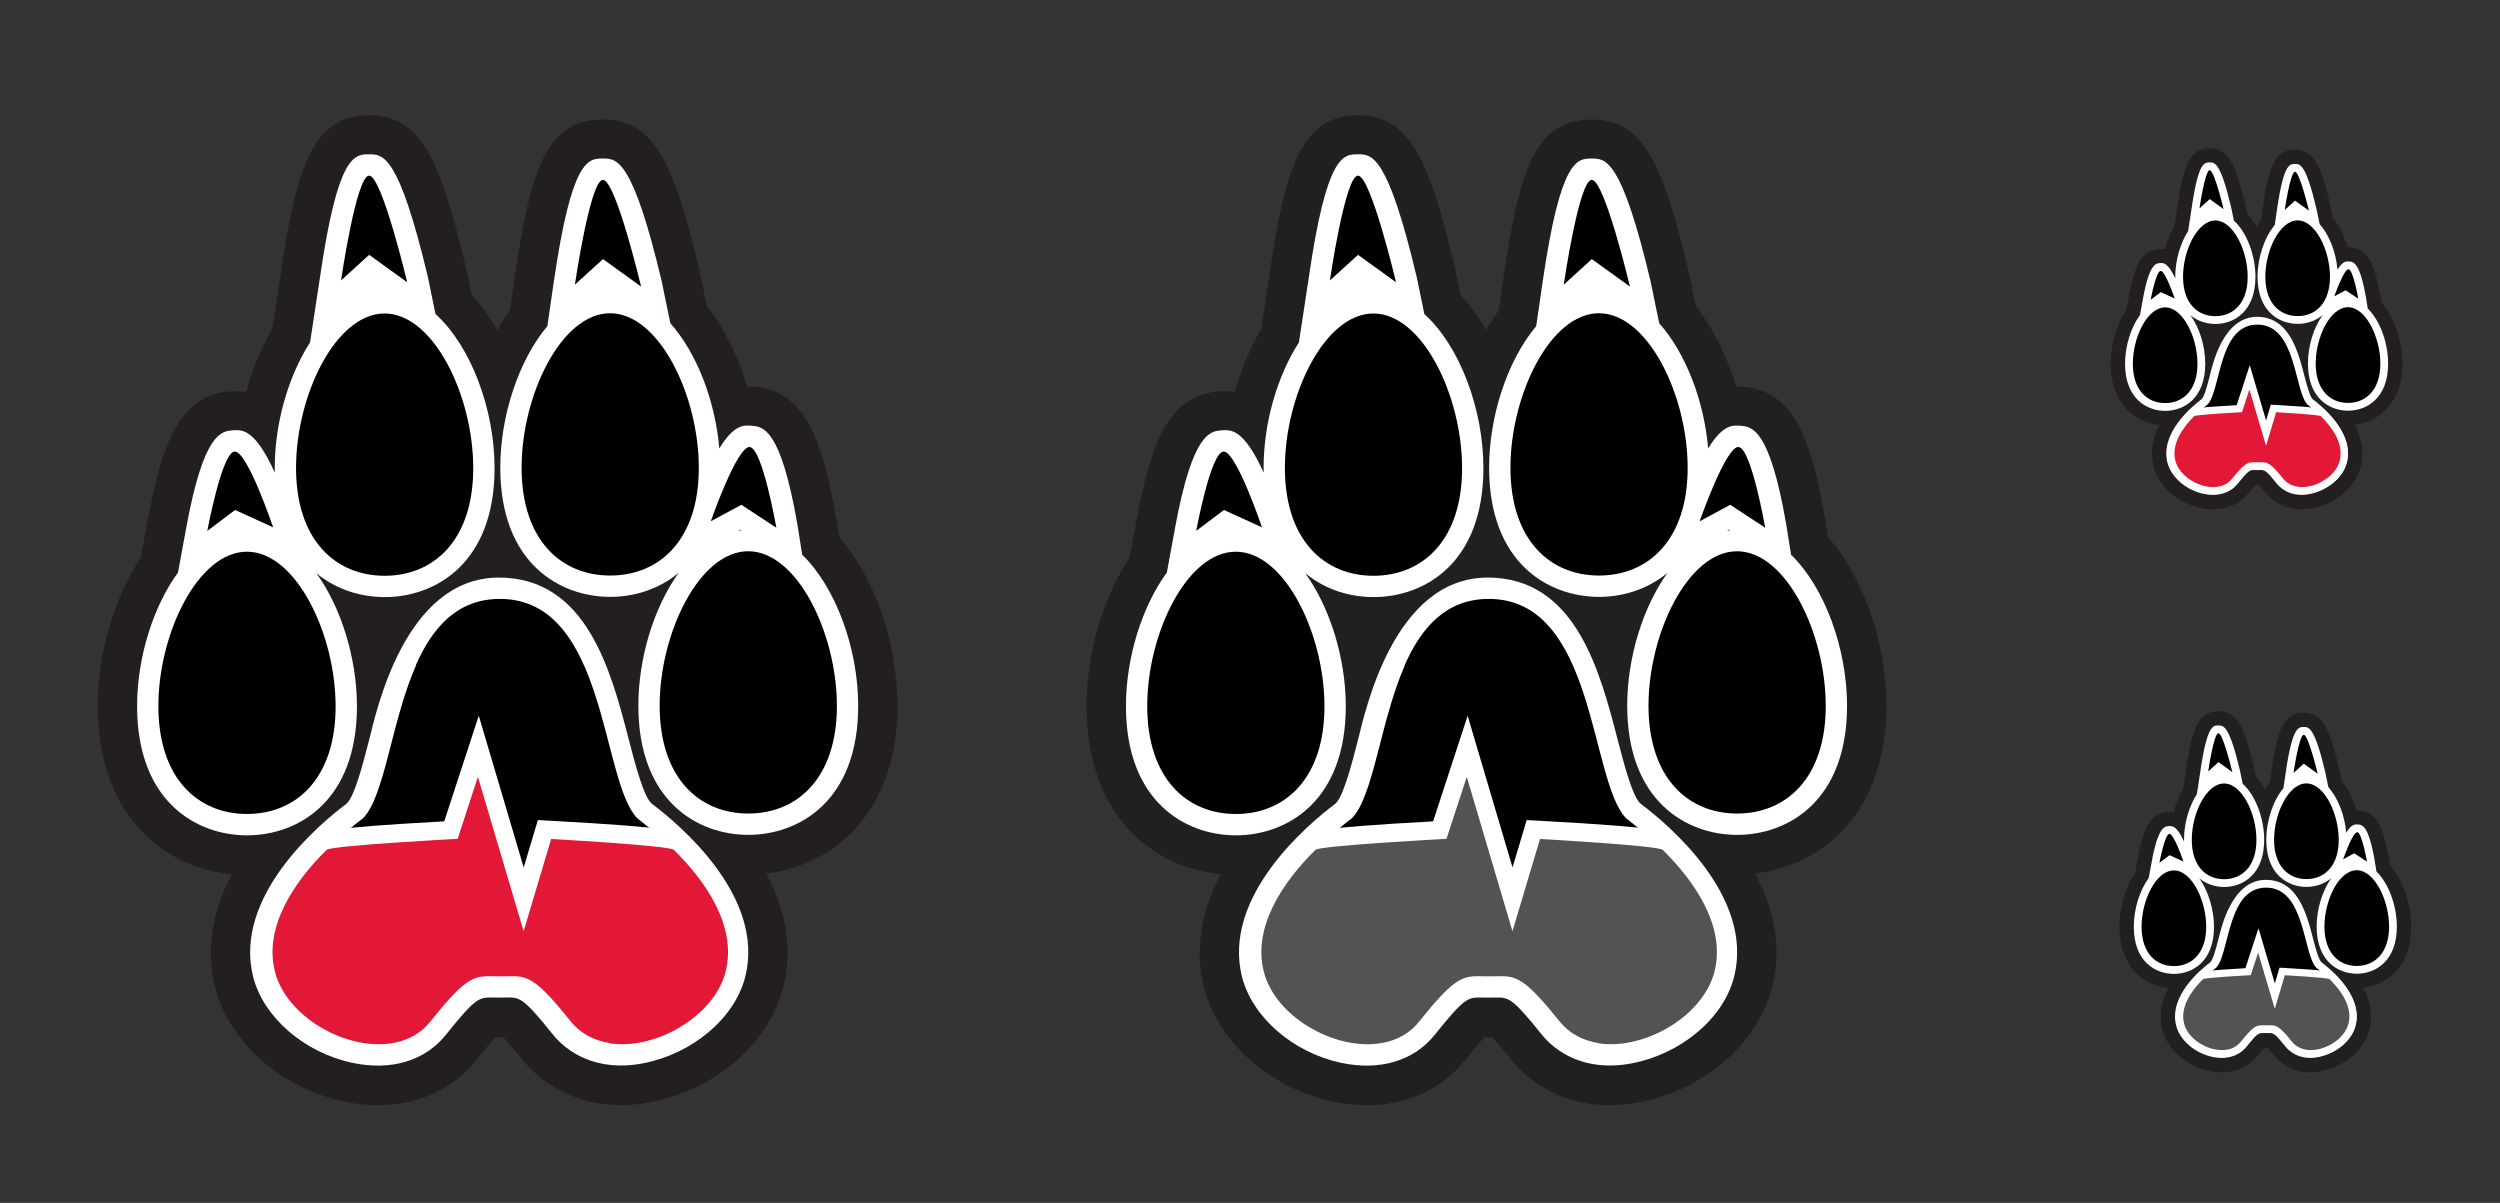 <?xml version="1.0" encoding="utf-8"?>
<!-- Generator: Adobe Illustrator 16.0.4, SVG Export Plug-In . SVG Version: 6.00 Build 0)  -->
<!DOCTYPE svg PUBLIC "-//W3C//DTD SVG 1.1//EN" "http://www.w3.org/Graphics/SVG/1.1/DTD/svg11.dtd">
<svg version="1.1" id="Layer_1" xmlns="http://www.w3.org/2000/svg" xmlns:xlink="http://www.w3.org/1999/xlink" x="0px" y="0px"
	 width="227.957px" height="109.678px" viewBox="0 0 227.957 109.678" enable-background="new 0 0 227.957 109.678"
	 xml:space="preserve">
<rect x="0" y="0" width="227.957" height="109.678" fill="#333333" stroke="none"/>
<g>
	<g>
		<path fill="#231F20" d="M215.894,28.139l-0.162-1.017c-0.557-3.198-1.141-3.243-1.529-3.272c-0.248-0.018-0.58-0.044-1.066,0.758
			c-0.133-1.573-0.738-3.165-1.629-4.168l-0.285-1.385c-0.971-4.094-1.496-4.094-1.957-4.094c-0.486,0-1.037,0.002-1.633,4.094
			l-0.217,1.481c-0.918,1.097-1.506,2.832-1.555,4.483c0,0-0.074,0.264-0.098,0.264c-0.029,0-0.115-0.264-0.115-0.264
			c-0.061-1.875-0.812-3.853-1.953-4.887l-0.25-1.219c-0.973-4.094-1.496-4.093-1.959-4.093c-0.486,0-1.037,0-1.633,4.093
			l-0.33,2.161c-0.732,1.142-1.176,2.71-1.174,4.185c0,0.052,0.004,0.101,0.004,0.153c-0.668-1.467-1.092-1.435-1.396-1.412
			c-0.385,0.029-0.967,0.074-1.549,3.22l-0.277,1.511c-0.844,1.155-1.361,2.858-1.361,4.452c0.004,3.158,1.959,4.283,3.643,4.289
			c1.062,0.132,1.9-0.036,1.268,0.962c-0.002,0.004-0.002,0.007-0.004,0.01c-0.787,1.037-1.393,2.348-1.047,3.734
			c0.338,1.336,1.686,2.512,3.281,2.858c1.295,0.281,2.436-0.058,3.133-0.929c0.998-1.248,1.105-1.245,1.561-1.238l0.219,0.003
			l0.219-0.004c0.455-0.008,0.564-0.01,1.562,1.235c0.428,0.533,1.404,1.266,3.008,0.951c1.605-0.312,3.039-1.477,3.391-2.888
			c0.408-1.641-0.52-3.177-1.502-4.274c0.008-0.409,0.748-0.312,1.6-0.436c0,0,0.002,0,0.004,0c1.688-0.001,3.656-1.128,3.652-4.297
			C217.755,31.277,217.024,29.241,215.894,28.139z"/>
		<path fill="#231F20" d="M201.776,46.442c-0.373,0-0.76-0.042-1.145-0.127c-2.094-0.453-3.809-1.988-4.271-3.816
			c-0.303-1.205-0.107-2.48,0.562-3.742c-2.291-0.222-4.459-1.972-4.463-5.572c-0.002-1.771,0.531-3.603,1.434-4.967l0.229-1.234
			c0.482-2.622,1.086-4.163,2.736-4.287c0.07-0.005,0.145-0.01,0.221-0.01c0.111,0,0.215,0.009,0.316,0.023
			c0.209-0.749,0.506-1.465,0.873-2.093l0.291-1.9c0.512-3.524,1.08-5.205,2.926-5.205c1.74,0,2.377,1.504,3.232,5.1l0.18,0.873
			c0.312,0.339,0.598,0.733,0.852,1.17c0.131-0.229,0.273-0.446,0.422-0.65l0.164-1.138c0.525-3.605,1.072-5.214,2.93-5.214
			c1.74,0,2.377,1.504,3.232,5.101l0.227,1.103c0.574,0.736,1.037,1.667,1.342,2.68c0.004,0,0.008,0,0.012,0
			c0.078,0,0.152,0.005,0.223,0.01c1.662,0.124,2.258,1.689,2.721,4.353l0.102,0.639c1.189,1.37,1.941,3.521,1.941,5.625
			c0.002,2.265-0.865,3.577-1.592,4.278c-0.748,0.723-1.719,1.171-2.777,1.293c0.68,1.263,0.879,2.536,0.576,3.752
			c-0.469,1.884-2.24,3.433-4.408,3.856c-0.34,0.065-0.676,0.1-1,0.1c-1.863,0-2.914-1.061-3.279-1.517
			c-0.326-0.405-0.518-0.627-0.629-0.744l-0.111,0.002l-0.152-0.002c-0.109,0.117-0.303,0.339-0.627,0.746
			C204.282,45.903,203.114,46.442,201.776,46.442z"/>
		<g>
			<path fill="#FFFFFF" d="M203.694,20.122l-0.25-1.22c-0.973-4.094-1.496-4.093-1.959-4.093c-0.486,0-1.037,0.001-1.633,4.093
				l-0.33,2.162c-0.732,1.143-1.176,2.71-1.174,4.185c0,0.051,0.004,0.101,0.004,0.153c-0.668-1.467-1.092-1.435-1.396-1.411
				c-0.385,0.028-0.967,0.073-1.549,3.218l-0.277,1.512c-0.844,1.156-1.361,2.858-1.361,4.452c0.004,3.17,1.973,4.292,3.66,4.291
				c1.688-0.002,3.656-1.129,3.652-4.299c0-1.58-0.516-3.269-1.35-4.422c0.676,0.559,1.504,0.796,2.275,0.795
				c1.688,0,3.656-1.128,3.652-4.296C205.657,23.3,204.884,21.199,203.694,20.122z"/>
		</g>
		<g>
			<path fill="none" d="M213.87,27.318c-0.012-0.009-0.023-0.017-0.035-0.024c-0.02,0.01-0.043,0.023-0.072,0.038
				C213.798,27.327,213.835,27.321,213.87,27.318z"/>
			<path fill="#FFFFFF" d="M215.894,28.128l-0.162-1.017c-0.557-3.197-1.141-3.243-1.529-3.272c-0.248-0.019-0.58-0.044-1.066,0.757
				c-0.133-1.573-0.738-3.164-1.629-4.167l-0.285-1.384c-0.971-4.095-1.496-4.095-1.957-4.095c-0.486,0-1.037,0.002-1.633,4.094
				l-0.217,1.48c-0.961,1.149-1.566,2.997-1.566,4.718c0.006,3.169,1.975,4.29,3.662,4.289c0.771,0,1.6-0.24,2.273-0.801
				c-0.83,1.156-1.344,2.845-1.34,4.426c0.002,3.171,1.973,4.293,3.658,4.292c1.688-0.002,3.656-1.128,3.652-4.297
				C217.755,31.267,217.024,29.23,215.894,28.128z M213.87,27.318c-0.035,0.003-0.072,0.009-0.107,0.014
				c0.029-0.015,0.053-0.028,0.072-0.038C213.847,27.302,213.858,27.31,213.87,27.318z"/>
		</g>
		<g>
			<path fill="#FFFFFF" d="M210.897,36.418c-0.268-0.2-0.562-1.324-0.775-2.148c-0.588-2.271-1.396-5.384-4.326-5.381
				c-3.139,0.007-4.078,4.505-4.305,5.384c-0.211,0.822-0.5,1.946-0.77,2.148c-0.895,0.673-3.762,3.074-3.094,5.747
				c0.338,1.336,1.686,2.514,3.281,2.858c1.295,0.281,2.436-0.058,3.133-0.929c0.998-1.248,1.105-1.246,1.561-1.238l0.219,0.002
				l0.219-0.003c0.455-0.008,0.564-0.01,1.562,1.236c0.428,0.532,1.404,1.264,3.008,0.95c1.605-0.312,3.039-1.477,3.391-2.888
				C214.665,39.487,211.792,37.09,210.897,36.418z"/>
		</g>
		<path d="M202.005,28.83c1.629-0.002,2.947-1.178,2.945-3.588c-0.002-2.409-1.324-5.139-2.951-5.138
			c-1.629,0.003-2.947,2.733-2.943,5.144C199.058,27.657,200.378,28.831,202.005,28.83"/>
		<path d="M197.429,36.753c1.627-0.001,2.945-1.177,2.943-3.587c-0.002-2.408-1.324-5.139-2.951-5.138
			c-1.629,0.002-2.947,2.734-2.943,5.144C194.479,35.582,195.8,36.755,197.429,36.753"/>
		<path d="M209.509,28.821c-1.627,0.002-2.947-1.17-2.949-3.581c-0.002-2.408,1.314-5.142,2.941-5.144
			c1.629-0.001,2.951,2.729,2.953,5.139S211.138,28.82,209.509,28.821"/>
		<path d="M214.103,36.739c-1.629,0-2.949-1.174-2.951-3.583c-0.002-2.408,1.314-5.141,2.943-5.143
			c1.627-0.002,2.949,2.729,2.953,5.138C217.05,35.561,215.729,36.737,214.103,36.739"/>
		<path d="M202.753,19.066l-1.264-0.913l-0.936,0.851c0,0,0.506-3.484,0.932-3.484C201.911,15.519,202.753,19.066,202.753,19.066"/>
		<path d="M210.534,19.209l-1.268-0.913l-0.934,0.849c0,0,0.508-3.484,0.932-3.484C209.69,15.659,210.534,19.209,210.534,19.209"/>
		<path d="M215.032,27.232l-1.162-0.764l-1.018,0.549c0,0,0.873-2.504,1.295-2.471C214.569,24.579,215.032,27.232,215.032,27.232"/>
		<path d="M198.294,27.219l-1.266-0.578l-0.924,0.696c0,0,0.482-2.606,0.906-2.639C197.433,24.666,198.294,27.219,198.294,27.219"/>
	</g>
	<path d="M205.847,40.618c0,0,6.951-1.301,5.916-2.532c-0.338-0.402-1.352-1.186-1.352-1.186c-1.223-1.234-1.004-7.305-4.576-7.301
		c-1.424,0.001-2.244,0.961-2.791,2.195l0.004,0.009c-0.822,1.866-1.033,4.347-1.764,5.094c0,0-0.621,0.43-1.613,1.47
		C198.489,39.608,205.704,40.909,205.847,40.618z"/>
	<g>
		<path fill="#E31837" d="M201.805,44.743c-1.498,0-3.372-1.072-3.772-2.668c-0.428-1.703,0.746-3.312,1.807-4.362
			c0.104-0.103,0.231-0.229,4.349-0.45l0.935-2.854l1.505,5.085l0.673-2.253l0.261,0.014c4.062,0.225,4.192,0.354,4.297,0.457
			c1.06,1.046,2.233,2.65,1.812,4.353c-0.399,1.602-2.272,2.677-3.772,2.677l0,0c-0.152,0-0.302-0.01-0.447-0.032l-0.163-0.024
			l-0.01-0.018c-0.548-0.119-1.009-0.397-1.342-0.811c-1.104-1.379-1.318-1.379-1.705-1.379l-0.373,0.005l-0.367-0.004
			c-0.39,0-0.604,0-1.709,1.384C203.32,44.438,202.637,44.743,201.805,44.743z"/>
		<path fill="#FFFFFF" d="M205.106,35.518l1.52,5.135l0.916-3.067c0,0,3.938,0.218,4.084,0.362c1.088,1.074,2.09,2.557,1.723,4.039
			c-0.341,1.369-2.007,2.426-3.452,2.426c-0.136,0-0.27-0.009-0.399-0.028l-0.006-0.011c-0.506-0.078-0.965-0.306-1.299-0.722
			c-1.109-1.385-1.412-1.503-1.963-1.503c-0.111,0-0.232,0.005-0.373,0.005c-0.138,0-0.257-0.004-0.367-0.004
			c-0.554,0-0.854,0.115-1.967,1.508c-0.423,0.528-1.046,0.755-1.718,0.755c-1.445,0-3.109-1.053-3.452-2.418
			c-0.373-1.484,0.631-2.97,1.719-4.047c0.146-0.145,4.359-0.367,4.359-0.367L205.106,35.518 M205.139,33.3l-0.659,2.012
			l-0.535,1.633c-4.021,0.22-4.141,0.339-4.337,0.532c-1.608,1.593-2.264,3.21-1.895,4.677c0.438,1.746,2.469,2.918,4.092,2.918
			c0.923,0,1.716-0.356,2.233-1.003c1.006-1.261,1.174-1.261,1.451-1.261l0.15,0.002l0.217,0.003l0.219-0.003l0.154-0.002
			c0.275,0,0.441,0,1.448,1.256c0.35,0.436,0.822,0.74,1.379,0.891l0.013,0.023l0.332,0.059c0.159,0.024,0.326,0.036,0.495,0.036
			c1.624,0,3.656-1.176,4.093-2.926c0.459-1.855-0.779-3.562-1.899-4.668c-0.202-0.2-0.324-0.32-4.512-0.552l-0.52-0.028
			l-0.149,0.499l-0.28,0.94l-0.89-3.006L205.139,33.3L205.139,33.3z"/>
	</g>
	<path fill="#202020" d="M216.69,79.477l-0.162-1.017c-0.557-3.197-1.141-3.243-1.529-3.272c-0.248-0.018-0.58-0.044-1.066,0.758
		c-0.133-1.573-0.738-3.165-1.629-4.168l-0.285-1.385c-0.971-4.094-1.496-4.093-1.957-4.093c-0.486,0-1.037,0.001-1.633,4.093
		l-0.217,1.481c-0.918,1.097-1.506,2.832-1.555,4.483c0,0-0.074,0.264-0.098,0.264c-0.029,0-0.115-0.264-0.115-0.264
		c-0.061-1.875-0.812-3.853-1.953-4.887l-0.25-1.219c-0.973-4.094-1.496-4.093-1.959-4.093c-0.486,0-1.037,0.001-1.633,4.093
		l-0.33,2.161c-0.732,1.143-1.178,2.711-1.174,4.185c0,0.052,0.004,0.101,0.004,0.153c-0.668-1.467-1.092-1.435-1.396-1.412
		c-0.385,0.029-0.967,0.074-1.549,3.22l-0.277,1.512c-0.844,1.155-1.361,2.857-1.361,4.451c0.002,3.158,1.959,4.284,3.643,4.289
		c1.062,0.132,1.9-0.036,1.268,0.963c-0.002,0.003-0.002,0.006-0.004,0.009c-0.787,1.037-1.395,2.348-1.047,3.734
		c0.338,1.337,1.686,2.513,3.281,2.858c1.295,0.281,2.436-0.057,3.133-0.929c0.998-1.248,1.105-1.245,1.561-1.238l0.219,0.003
		l0.219-0.004c0.455-0.008,0.564-0.01,1.562,1.236c0.428,0.532,1.404,1.265,3.008,0.95c1.605-0.312,3.039-1.477,3.391-2.888
		c0.408-1.641-0.52-3.177-1.502-4.274c0.008-0.409,0.748-0.312,1.6-0.436c0,0,0.002,0,0.004,0c1.688,0,3.656-1.127,3.652-4.296
		C218.55,82.615,217.821,80.579,216.69,79.477z"/>
	<path fill="#202020" d="M202.573,97.78c-0.373,0-0.76-0.042-1.145-0.127c-2.094-0.453-3.809-1.987-4.271-3.816
		c-0.303-1.205-0.107-2.48,0.562-3.742c-2.291-0.221-4.459-1.972-4.463-5.571c-0.002-1.771,0.531-3.603,1.434-4.968l0.227-1.234
		c0.484-2.622,1.088-4.163,2.738-4.286c0.07-0.006,0.145-0.011,0.221-0.011c0.109,0,0.215,0.009,0.316,0.023
		c0.209-0.749,0.506-1.465,0.873-2.093l0.289-1.9c0.514-3.523,1.082-5.204,2.928-5.204c1.74,0,2.377,1.503,3.232,5.099l0.178,0.873
		c0.314,0.34,0.6,0.733,0.854,1.17c0.131-0.229,0.271-0.446,0.422-0.649l0.164-1.138c0.525-3.606,1.072-5.214,2.93-5.214
		c1.738,0,2.377,1.503,3.232,5.1l0.227,1.104c0.574,0.735,1.037,1.666,1.342,2.679c0.004,0,0.008,0,0.012,0
		c0.078,0,0.152,0.005,0.223,0.01c1.662,0.124,2.258,1.689,2.721,4.354l0.102,0.638c1.189,1.371,1.941,3.521,1.941,5.625
		c0.002,2.265-0.865,3.577-1.592,4.278c-0.748,0.724-1.719,1.171-2.777,1.293c0.68,1.263,0.879,2.536,0.576,3.752
		c-0.469,1.884-2.24,3.434-4.408,3.856c-0.34,0.065-0.676,0.1-1,0.1c-1.863,0-2.914-1.061-3.279-1.517
		c-0.326-0.405-0.518-0.627-0.629-0.744l-0.111,0.002l-0.152-0.002c-0.109,0.117-0.303,0.339-0.627,0.746
		C205.079,97.242,203.911,97.78,202.573,97.78z"/>
	<g>
		<path fill="#FFFFFF" d="M204.491,71.46l-0.25-1.219c-0.973-4.095-1.496-4.094-1.959-4.094c-0.486,0-1.037,0.001-1.633,4.094
			l-0.33,2.162c-0.732,1.142-1.178,2.709-1.174,4.184c0,0.052,0.004,0.101,0.004,0.153c-0.668-1.467-1.092-1.434-1.396-1.411
			c-0.385,0.028-0.967,0.073-1.549,3.219l-0.277,1.512c-0.844,1.155-1.361,2.857-1.361,4.451c0.002,3.17,1.973,4.293,3.66,4.291
			c1.688-0.001,3.656-1.129,3.652-4.299c-0.002-1.58-0.518-3.269-1.35-4.422c0.676,0.559,1.504,0.796,2.275,0.795
			c1.688,0,3.656-1.127,3.652-4.296C206.454,74.638,205.681,72.537,204.491,71.46z"/>
	</g>
	<g>
		<path fill="none" d="M214.667,78.656c-0.012-0.008-0.025-0.017-0.035-0.024c-0.02,0.011-0.043,0.023-0.072,0.038
			C214.595,78.665,214.632,78.659,214.667,78.656z"/>
		<path fill="#FFFFFF" d="M216.69,79.466l-0.162-1.017c-0.557-3.197-1.141-3.242-1.529-3.272c-0.248-0.019-0.58-0.044-1.066,0.758
			c-0.133-1.573-0.738-3.164-1.629-4.168l-0.285-1.384c-0.971-4.095-1.496-4.094-1.957-4.094c-0.486,0-1.037,0.001-1.633,4.093
			l-0.217,1.481c-0.961,1.148-1.566,2.997-1.566,4.717c0.004,3.17,1.975,4.29,3.662,4.29c0.771,0,1.6-0.241,2.273-0.801
			c-0.83,1.156-1.344,2.844-1.342,4.425c0.004,3.171,1.975,4.293,3.66,4.292c1.688-0.002,3.656-1.128,3.652-4.297
			C218.55,82.604,217.821,80.568,216.69,79.466z M214.667,78.656c-0.035,0.003-0.072,0.009-0.107,0.014
			c0.029-0.015,0.053-0.027,0.072-0.038C214.642,78.64,214.655,78.648,214.667,78.656z"/>
	</g>
	<g>
		<path fill="#FFFFFF" d="M211.694,87.756c-0.268-0.2-0.562-1.324-0.775-2.148c-0.588-2.271-1.396-5.384-4.326-5.381
			c-3.139,0.007-4.078,4.505-4.305,5.385c-0.211,0.821-0.502,1.946-0.77,2.147c-0.895,0.673-3.762,3.074-3.094,5.747
			c0.338,1.336,1.686,2.514,3.281,2.858c1.295,0.282,2.436-0.057,3.133-0.929c0.998-1.247,1.105-1.245,1.561-1.238l0.219,0.002
			l0.219-0.003c0.455-0.007,0.564-0.01,1.562,1.236c0.428,0.532,1.404,1.264,3.008,0.95c1.605-0.312,3.039-1.477,3.391-2.887
			C215.462,90.825,212.589,88.428,211.694,87.756z"/>
	</g>
	<path d="M202.802,80.168c1.629-0.002,2.947-1.178,2.945-3.588c-0.002-2.409-1.324-5.139-2.951-5.138
		c-1.629,0.003-2.947,2.733-2.943,5.144C199.854,78.995,201.175,80.169,202.802,80.168"/>
	<path d="M198.226,88.092c1.627-0.002,2.945-1.178,2.943-3.587s-1.324-5.14-2.951-5.138c-1.629,0.002-2.947,2.733-2.943,5.143
		C195.276,86.92,196.597,88.094,198.226,88.092"/>
	<path d="M210.306,80.159c-1.627,0.002-2.947-1.17-2.949-3.581c-0.002-2.408,1.314-5.141,2.941-5.144
		c1.629-0.001,2.951,2.729,2.953,5.139S211.935,80.158,210.306,80.159"/>
	<path d="M214.899,88.077c-1.629,0.001-2.949-1.173-2.951-3.583c-0.002-2.407,1.314-5.141,2.943-5.143
		c1.627-0.001,2.949,2.729,2.953,5.138C217.847,86.898,216.526,88.075,214.899,88.077"/>
	<path d="M203.55,70.404l-1.264-0.912l-0.936,0.85c0,0,0.506-3.484,0.932-3.484C202.708,66.856,203.55,70.404,203.55,70.404"/>
	<path d="M211.329,70.547l-1.266-0.913l-0.934,0.85c0,0,0.508-3.485,0.932-3.485C210.487,66.997,211.329,70.547,211.329,70.547"/>
	<path d="M215.829,78.57l-1.162-0.764l-1.018,0.549c0,0,0.871-2.503,1.295-2.471C215.366,75.917,215.829,78.57,215.829,78.57"/>
	<path d="M199.091,78.557l-1.266-0.578l-0.924,0.696c0,0,0.482-2.606,0.906-2.639C198.229,76.004,199.091,78.557,199.091,78.557"/>
	<path d="M206.644,91.957c0,0,6.951-1.301,5.916-2.533c-0.338-0.402-1.352-1.186-1.352-1.186c-1.223-1.233-1.004-7.305-4.576-7.301
		c-1.426,0.001-2.244,0.962-2.791,2.195l0.004,0.01c-0.822,1.865-1.033,4.347-1.764,5.093c0,0-0.621,0.43-1.613,1.471
		C199.286,90.946,206.501,92.247,206.644,91.957z"/>
	<g>
		<path fill="#535353" d="M202.602,96.081c-1.498,0-3.371-1.072-3.772-2.668c-0.428-1.703,0.746-3.312,1.807-4.362
			c0.104-0.103,0.231-0.229,4.349-0.45l0.935-2.853l1.505,5.084l0.673-2.253l0.261,0.015c4.062,0.225,4.192,0.354,4.297,0.456
			c1.06,1.047,2.233,2.651,1.812,4.354c-0.399,1.602-2.272,2.677-3.771,2.677l0,0c-0.152,0-0.302-0.011-0.448-0.032l-0.154-0.022
			l-0.01-0.017c-0.553-0.118-1.018-0.397-1.351-0.813c-1.104-1.379-1.316-1.379-1.701-1.379l-0.376,0.006l-0.369-0.005
			c-0.39,0-0.604,0-1.708,1.384C204.117,95.776,203.434,96.081,202.602,96.081z"/>
		<path fill="#FFFFFF" d="M205.903,86.856l1.52,5.134l0.916-3.067c0,0,3.938,0.218,4.084,0.362c1.088,1.075,2.09,2.557,1.723,4.039
			c-0.341,1.368-2.006,2.426-3.451,2.426c-0.136,0-0.27-0.009-0.4-0.028l-0.006-0.01c-0.508-0.079-0.965-0.306-1.299-0.723
			c-1.107-1.382-1.411-1.503-1.959-1.503c-0.112,0-0.235,0.006-0.377,0.006c-0.139,0-0.259-0.005-0.368-0.005
			c-0.554,0-0.854,0.116-1.966,1.508c-0.423,0.528-1.047,0.756-1.718,0.756c-1.445,0-3.109-1.053-3.452-2.418
			c-0.373-1.485,0.631-2.971,1.719-4.048c0.146-0.145,4.359-0.367,4.359-0.367L205.903,86.856 M205.936,84.64l-0.659,2.011
			l-0.535,1.633c-4.021,0.22-4.141,0.339-4.337,0.532c-1.608,1.593-2.264,3.21-1.895,4.679c0.438,1.744,2.469,2.917,4.092,2.917
			c0.923,0,1.716-0.356,2.233-1.004c1.005-1.26,1.173-1.26,1.45-1.26l0.15,0.002l0.218,0.003l0.219-0.003l0.158-0.003
			c0.273,0,0.438,0,1.444,1.256c0.352,0.439,0.83,0.745,1.396,0.896l0.013,0.021l0.314,0.056c0.161,0.023,0.328,0.035,0.497,0.035
			c1.624,0,3.655-1.176,4.092-2.927c0.363-1.467-0.294-3.081-1.899-4.668c-0.202-0.199-0.324-0.32-4.512-0.552l-0.52-0.028
			l-0.149,0.499l-0.28,0.939l-0.89-3.005L205.936,84.64L205.936,84.64z"/>
	</g>
	<g>
		<path fill="#231F20" d="M73.147,50.606l-0.443-2.786c-1.527-8.767-3.127-8.892-4.191-8.972c-0.682-0.049-1.59-0.119-2.926,2.077
			c-0.363-4.312-2.023-8.675-4.465-11.423l-0.779-3.797c-2.662-11.221-4.1-11.221-5.367-11.221c-1.334,0-2.842,0.003-4.475,11.221
			l-0.59,4.06c-2.52,3.007-4.131,7.764-4.266,12.292c0,0-0.201,0.722-0.27,0.722c-0.076,0-0.312-0.722-0.312-0.722
			c-0.164-5.14-2.227-10.561-5.355-13.397l-0.686-3.34c-2.666-11.223-4.1-11.221-5.367-11.221c-1.334,0-2.848,0.002-4.479,11.221
			l-0.902,5.925c-2.012,3.13-3.227,7.429-3.221,11.47c0,0.142,0.01,0.276,0.01,0.421c-1.828-4.021-2.992-3.934-3.826-3.872
			c-1.053,0.08-2.65,0.204-4.244,8.825l-0.762,4.144c-2.311,3.166-3.732,7.835-3.73,12.202c0.008,8.657,5.369,11.743,9.984,11.758
			c2.912,0.362,5.211-0.1,3.475,2.637c-0.004,0.01-0.004,0.018-0.012,0.026c-2.154,2.844-3.818,6.437-2.867,10.237
			c0.926,3.663,4.619,6.886,8.992,7.835c3.551,0.771,6.678-0.156,8.586-2.546c2.738-3.42,3.031-3.412,4.281-3.395l0.598,0.008
			l0.604-0.008c1.244-0.022,1.543-0.03,4.281,3.385c1.172,1.46,3.846,3.469,8.242,2.606c4.404-0.857,8.332-4.047,9.295-7.914
			c1.119-4.499-1.424-8.709-4.117-11.719c0.021-1.12,2.049-0.854,4.389-1.193c0,0,0.004,0,0.008,0
			c4.625-0.002,10.023-3.091,10.014-11.778C78.249,59.21,76.247,53.628,73.147,50.606z"/>
		<path fill="#231F20" d="M34.454,100.78c-1.025,0-2.084-0.116-3.143-0.349c-5.738-1.241-10.439-5.448-11.709-10.46
			c-0.824-3.305-0.291-6.802,1.543-10.259c-6.279-0.606-12.223-5.404-12.23-15.273c-0.006-4.855,1.455-9.875,3.928-13.615
			l0.623-3.385c1.328-7.186,2.98-11.411,7.504-11.75c0.195-0.016,0.395-0.028,0.605-0.028c0.303,0,0.59,0.023,0.867,0.065
			c0.574-2.056,1.387-4.016,2.393-5.738l0.797-5.209c1.402-9.66,2.965-14.268,8.023-14.268c4.768,0,6.512,4.122,8.859,13.979
			l0.49,2.393c0.857,0.93,1.643,2.011,2.338,3.206c0.359-0.628,0.746-1.223,1.156-1.782l0.451-3.118
			c1.439-9.883,2.938-14.292,8.025-14.292c4.77,0,6.518,4.121,8.861,13.981l0.621,3.023c1.576,2.019,2.844,4.566,3.678,7.346
			c0.012,0,0.025,0,0.035,0c0.215,0,0.416,0.011,0.607,0.024c4.559,0.34,6.189,4.633,7.457,11.933l0.279,1.75
			c3.26,3.755,5.32,9.65,5.326,15.419c0.004,6.207-2.373,9.806-4.367,11.727c-2.049,1.982-4.709,3.21-7.609,3.546
			c1.861,3.461,2.406,6.951,1.576,10.284c-1.285,5.163-6.141,9.41-12.084,10.57c-0.93,0.18-1.85,0.274-2.738,0.274
			c-5.109,0-7.99-2.908-8.99-4.159c-0.896-1.11-1.42-1.717-1.725-2.039l-0.307,0.006l-0.416-0.006
			c-0.301,0.322-0.828,0.929-1.719,2.046C41.319,99.304,38.122,100.78,34.454,100.78z"/>
		<g>
			<path fill="#FFFFFF" d="M39.708,28.632l-0.686-3.342c-2.666-11.224-4.1-11.221-5.367-11.221c-1.334,0-2.848,0.003-4.479,11.221
				l-0.902,5.925c-2.012,3.131-3.227,7.429-3.221,11.47c0,0.142,0.01,0.276,0.01,0.421c-1.828-4.02-2.992-3.932-3.826-3.868
				c-1.053,0.079-2.65,0.2-4.244,8.822l-0.762,4.144c-2.311,3.169-3.732,7.834-3.73,12.203c0.008,8.688,5.408,11.766,10.035,11.761
				c4.621-0.004,10.018-3.092,10.01-11.782c-0.004-4.332-1.416-8.961-3.699-12.122c1.85,1.532,4.123,2.183,6.236,2.18
				c4.625,0,10.021-3.091,10.012-11.775C45.089,37.342,42.968,31.585,39.708,28.632z"/>
		</g>
		<g>
			<path fill="none" d="M67.603,48.357c-0.031-0.023-0.068-0.046-0.1-0.066c-0.049,0.028-0.115,0.063-0.195,0.104
				C67.405,48.382,67.503,48.365,67.603,48.357z"/>
			<path fill="#FFFFFF" d="M73.147,50.578l-0.443-2.787c-1.527-8.765-3.127-8.89-4.191-8.971c-0.682-0.052-1.59-0.121-2.926,2.075
				c-0.363-4.312-2.023-8.674-4.465-11.423l-0.779-3.794c-2.662-11.225-4.1-11.224-5.367-11.224c-1.334,0-2.842,0.005-4.475,11.221
				l-0.59,4.06c-2.639,3.15-4.297,8.216-4.295,12.932c0.012,8.688,5.412,11.759,10.037,11.758c2.115,0,4.385-0.66,6.232-2.195
				c-2.277,3.169-3.684,7.797-3.676,12.131c0.006,8.693,5.408,11.768,10.029,11.765c4.625-0.005,10.023-3.091,10.014-11.778
				C78.249,59.181,76.247,53.599,73.147,50.578z M67.603,48.357c-0.1,0.008-0.197,0.024-0.295,0.038
				c0.08-0.041,0.146-0.076,0.195-0.104C67.534,48.312,67.571,48.334,67.603,48.357z"/>
		</g>
		<g>
			<path fill="#FFFFFF" d="M59.454,73.303c-0.736-0.551-1.543-3.632-2.125-5.89c-1.615-6.229-3.828-14.757-11.857-14.749
				C36.864,52.681,34.29,65.01,33.671,67.421c-0.578,2.252-1.375,5.335-2.109,5.89c-2.453,1.845-10.312,8.428-8.48,15.754
				c0.926,3.661,4.619,6.888,8.992,7.835c3.551,0.771,6.678-0.157,8.586-2.547c2.738-3.42,3.031-3.415,4.281-3.396l0.598,0.008
				l0.604-0.011c1.244-0.02,1.543-0.025,4.281,3.39c1.172,1.46,3.846,3.465,8.242,2.606c4.404-0.855,8.332-4.049,9.295-7.916
				C69.782,81.716,61.909,75.145,59.454,73.303z"/>
		</g>
		<path d="M35.079,52.501c4.463-0.003,8.08-3.229,8.072-9.834c-0.006-6.605-3.629-14.086-8.092-14.083
			c-4.463,0.007-8.074,7.494-8.064,14.098C26.999,49.287,30.62,52.503,35.079,52.501"/>
		<path d="M22.534,74.22c4.461-0.004,8.074-3.226,8.068-9.831c-0.006-6.603-3.629-14.088-8.09-14.084
			c-4.465,0.005-8.08,7.493-8.07,14.099C14.45,71.009,18.067,74.226,22.534,74.22"/>
		<path d="M55.647,52.479c-4.461,0.005-8.08-3.208-8.086-9.816c-0.006-6.603,3.604-14.094,8.064-14.1
			c4.463-0.003,8.092,7.481,8.094,14.086C63.726,49.251,60.112,52.476,55.647,52.479"/>
		<path d="M68.239,74.181c-4.463,0.002-8.082-3.216-8.09-9.82c-0.004-6.601,3.605-14.092,8.068-14.098
			c4.463-0.004,8.084,7.48,8.094,14.084C76.317,70.951,72.698,74.176,68.239,74.181"/>
		<path d="M37.13,25.739l-3.467-2.503l-2.564,2.331c0,0,1.391-9.554,2.557-9.554C34.821,16.011,37.13,25.739,37.13,25.739"/>
		<path d="M58.456,26.129l-3.475-2.503l-2.559,2.327c0,0,1.391-9.552,2.553-9.552C56.144,16.398,58.456,26.129,58.456,26.129"/>
		<path d="M70.79,48.122l-3.188-2.094l-2.791,1.505c0,0,2.393-6.863,3.549-6.773C69.521,40.849,70.79,48.122,70.79,48.122"/>
		<path d="M24.905,48.083l-3.469-1.582l-2.533,1.909c0,0,1.322-7.146,2.484-7.235C22.546,41.086,24.905,48.083,24.905,48.083"/>
	</g>
	<path d="M45.61,84.815c0,0,19.053-3.565,16.217-6.943c-0.928-1.102-3.707-3.25-3.707-3.25C54.769,71.241,55.37,54.6,45.575,54.61
		c-3.904,0.003-6.148,2.637-7.648,6.019l0.012,0.025c-2.258,5.113-2.834,11.915-4.838,13.962c0,0-1.703,1.177-4.42,4.029
		C25.442,82.048,45.218,85.612,45.61,84.815z"/>
	<g>
		<path fill="#E31837" d="M34.53,96.046c-4.078,0-9.176-2.916-10.267-7.257c-1.165-4.634,2.038-9.02,4.93-11.884
			c0.259-0.257,0.612-0.607,11.925-1.216l2.498-7.643l4.132,13.956l1.901-6.367l0.653,0.036c11.104,0.615,11.466,0.972,11.729,1.232
			c2.89,2.854,6.093,7.229,4.945,11.862c-1.089,4.354-6.188,7.276-10.267,7.276c0,0,0,0,0,0c-0.415,0-0.824-0.029-1.216-0.087
			l-0.435-0.063l-0.022-0.046c-1.489-0.32-2.743-1.074-3.645-2.198c-3.054-3.81-3.648-3.81-4.728-3.81c0,0-0.819,0.014-1.025,0.014
			c-0.207,0-1.01-0.012-1.01-0.012c-1.09,0-1.691,0-4.742,3.822C38.64,95.222,36.788,96.046,34.53,96.046z"/>
		<path fill="#FFFFFF" d="M43.577,70.833l4.168,14.077l2.512-8.411c0,0,10.791,0.598,11.193,0.995
			c2.982,2.945,5.73,7.007,4.723,11.073c-0.938,3.749-5.501,6.647-9.463,6.647c-0.371,0-0.738-0.025-1.095-0.078l-0.014-0.028
			c-1.391-0.214-2.646-0.838-3.562-1.979c-3.04-3.793-3.87-4.12-5.374-4.12c-0.306,0-0.64,0.014-1.026,0.015
			c-0.379,0-0.707-0.013-1.009-0.013c-1.518,0-2.342,0.316-5.39,4.135c-1.159,1.448-2.869,2.07-4.709,2.07
			c-3.961,0-8.522-2.886-9.463-6.63c-1.023-4.069,1.729-8.142,4.709-11.093c0.4-0.397,11.953-1.008,11.953-1.008L43.577,70.833
			 M43.655,65.26l-1.653,5.059l-1.495,4.574c-11.071,0.604-11.403,0.935-11.898,1.426c-3.043,3.014-6.409,7.66-5.148,12.673
			c1.184,4.715,6.68,7.883,11.07,7.883c2.482,0,4.614-0.956,6.003-2.692c2.804-3.513,3.29-3.513,4.096-3.513
			c0.132,0,0.27,0.003,0.416,0.006c0.185,0.003,0.381,0.007,0.593,0.007c0.214-0.001,0.41-0.005,0.596-0.009
			c0.151-0.003,0.294-0.006,0.431-0.006c0.796,0,1.277,0,4.081,3.499c0.942,1.173,2.214,1.989,3.716,2.394l0.029,0.061l0.882,0.156
			c0.432,0.063,0.882,0.096,1.337,0.096c4.392,0,9.889-3.176,11.071-7.902c1.243-5.016-2.123-9.649-5.166-12.654
			c-0.511-0.505-0.848-0.839-12.266-1.471l-1.306-0.072l-0.374,1.252l-0.917,3.072l-2.586-8.734L43.655,65.26L43.655,65.26z"/>
	</g>
	<path fill="#202020" d="M163.313,50.606l-0.443-2.786c-1.527-8.766-3.127-8.89-4.189-8.97c-0.684-0.05-1.592-0.121-2.928,2.075
		c-0.363-4.312-2.023-8.673-4.463-11.423l-0.781-3.796c-2.662-11.222-4.1-11.222-5.367-11.222c-1.332,0-2.842,0.005-4.475,11.221
		l-0.59,4.06c-2.52,3.008-4.131,7.764-4.266,12.292c0,0-0.201,0.722-0.268,0.722c-0.078,0-0.314-0.722-0.314-0.722
		c-0.164-5.14-2.227-10.561-5.355-13.396l-0.686-3.341c-2.666-11.224-4.1-11.222-5.367-11.222c-1.334,0-2.848,0.003-4.479,11.222
		l-0.902,5.924c-2.012,3.132-3.227,7.43-3.221,11.47c0,0.142,0.01,0.276,0.01,0.421c-1.828-4.021-2.992-3.934-3.826-3.871
		c-1.053,0.08-2.65,0.203-4.244,8.824l-0.762,4.146c-2.311,3.166-3.732,7.833-3.73,12.202c0.008,8.655,5.369,11.742,9.984,11.758
		c2.912,0.36,5.211-0.1,3.475,2.637c-0.004,0.01-0.004,0.016-0.012,0.026c-2.154,2.842-3.818,6.435-2.867,10.235
		c0.926,3.664,4.619,6.888,8.992,7.836c3.551,0.771,6.678-0.156,8.586-2.546c2.738-3.421,3.033-3.413,4.281-3.394l0.598,0.006
		l0.604-0.008c1.244-0.022,1.543-0.028,4.281,3.387c1.172,1.458,3.848,3.467,8.242,2.606c4.406-0.857,8.332-4.049,9.295-7.916
		c1.119-4.497-1.424-8.709-4.117-11.718c0.023-1.121,2.051-0.855,4.389-1.193c0,0,0.004,0,0.008,0
		c4.625-0.001,10.023-3.091,10.014-11.777C168.415,59.21,166.413,53.629,163.313,50.606z"/>
	<path fill="#202020" d="M124.62,100.78c-1.025,0-2.084-0.114-3.143-0.349c-5.738-1.241-10.439-5.447-11.709-10.46
		c-0.824-3.305-0.291-6.802,1.543-10.259c-6.279-0.605-12.223-5.404-12.23-15.272c-0.006-4.856,1.455-9.875,3.928-13.616
		l0.623-3.385c1.328-7.186,2.98-11.411,7.504-11.749c0.195-0.017,0.395-0.028,0.605-0.028c0.303,0,0.59,0.022,0.867,0.064
		c0.574-2.056,1.387-4.016,2.393-5.736l0.797-5.211c1.402-9.658,2.965-14.267,8.023-14.267c4.768,0,6.512,4.121,8.859,13.979
		l0.49,2.393c0.857,0.931,1.643,2.011,2.338,3.207c0.359-0.629,0.746-1.224,1.156-1.781l0.451-3.118
		c1.439-9.885,2.938-14.292,8.025-14.292c4.77,0,6.518,4.12,8.861,13.979l0.621,3.024c1.576,2.018,2.846,4.567,3.678,7.345
		c0.012,0,0.025,0,0.035,0c0.215,0,0.416,0.011,0.607,0.024c4.559,0.342,6.189,4.633,7.457,11.935l0.279,1.748
		c3.262,3.757,5.322,9.652,5.326,15.419c0.006,6.208-2.373,9.806-4.367,11.727c-2.049,1.983-4.709,3.212-7.609,3.546
		c1.861,3.461,2.406,6.951,1.576,10.284c-1.285,5.163-6.141,9.411-12.084,10.57c-0.928,0.18-1.85,0.274-2.738,0.274
		c-5.109,0-7.99-2.908-8.99-4.157c-0.896-1.112-1.42-1.719-1.725-2.041l-0.307,0.006l-0.416-0.006
		c-0.301,0.322-0.828,0.929-1.719,2.046C131.485,99.305,128.288,100.78,124.62,100.78z"/>
	<g>
		<path fill="#FFFFFF" d="M129.874,28.632l-0.686-3.342c-2.666-11.224-4.1-11.221-5.367-11.221c-1.334,0-2.848,0.003-4.479,11.221
			l-0.902,5.927c-2.012,3.129-3.227,7.427-3.221,11.468c0,0.143,0.01,0.276,0.01,0.421c-1.828-4.02-2.992-3.931-3.826-3.867
			c-1.053,0.078-2.65,0.201-4.244,8.822l-0.762,4.144c-2.311,3.168-3.732,7.833-3.73,12.203c0.008,8.688,5.41,11.766,10.035,11.76
			c4.621-0.002,10.018-3.092,10.01-11.782c-0.004-4.331-1.416-8.961-3.699-12.122c1.85,1.532,4.123,2.183,6.236,2.18
			c4.625,0,10.021-3.09,10.012-11.774C135.255,37.342,133.134,31.586,129.874,28.632z"/>
	</g>
	<g>
		<path fill="none" d="M157.769,48.357c-0.031-0.022-0.068-0.044-0.1-0.066c-0.049,0.029-0.115,0.063-0.195,0.104
			C157.571,48.382,157.669,48.367,157.769,48.357z"/>
		<path fill="#FFFFFF" d="M163.313,50.578l-0.443-2.787c-1.527-8.765-3.127-8.888-4.189-8.971c-0.684-0.051-1.592-0.12-2.928,2.076
			c-0.363-4.312-2.023-8.674-4.463-11.424l-0.781-3.794c-2.662-11.225-4.1-11.222-5.367-11.222c-1.332,0-2.842,0.004-4.475,11.219
			l-0.59,4.061c-2.639,3.149-4.297,8.217-4.295,12.932c0.012,8.688,5.412,11.758,10.037,11.758c2.117,0,4.385-0.66,6.232-2.194
			c-2.277,3.169-3.684,7.795-3.676,12.13c0.006,8.692,5.408,11.767,10.029,11.765c4.625-0.006,10.023-3.092,10.014-11.779
			C168.415,59.181,166.413,53.601,163.313,50.578z M157.769,48.357c-0.1,0.01-0.197,0.024-0.295,0.038
			c0.08-0.041,0.146-0.075,0.195-0.104C157.7,48.313,157.737,48.335,157.769,48.357z"/>
	</g>
	<g>
		<path fill="#FFFFFF" d="M149.62,73.303c-0.736-0.551-1.543-3.632-2.125-5.89c-1.615-6.229-3.828-14.757-11.857-14.749
			c-8.607,0.017-11.182,12.348-11.801,14.758c-0.578,2.253-1.375,5.336-2.109,5.889c-2.453,1.845-10.312,8.428-8.48,15.754
			c0.926,3.661,4.619,6.889,8.992,7.835c3.551,0.771,6.678-0.156,8.586-2.545c2.738-3.42,3.033-3.415,4.281-3.396l0.598,0.006
			l0.604-0.009c1.244-0.02,1.543-0.027,4.281,3.388c1.172,1.461,3.848,3.467,8.242,2.607c4.406-0.856,8.332-4.048,9.295-7.916
			C159.948,81.716,152.075,75.145,149.62,73.303z"/>
	</g>
	<path d="M125.245,52.501c4.463-0.003,8.08-3.229,8.072-9.833c-0.006-6.604-3.629-14.086-8.09-14.083
		c-4.465,0.007-8.076,7.493-8.066,14.097C117.165,49.288,120.786,52.503,125.245,52.501"/>
	<path d="M112.7,74.222c4.461-0.004,8.074-3.227,8.068-9.832c-0.006-6.603-3.629-14.088-8.09-14.084
		c-4.465,0.006-8.08,7.494-8.07,14.099C104.616,71.009,108.233,74.228,112.7,74.222"/>
	<path d="M145.813,52.479c-4.461,0.005-8.078-3.208-8.086-9.816c-0.004-6.601,3.604-14.092,8.064-14.1
		c4.463-0.003,8.092,7.481,8.094,14.086C153.892,49.253,150.278,52.476,145.813,52.479"/>
	<path d="M158.405,74.181c-4.463,0.004-8.082-3.214-8.09-9.819c-0.004-6.601,3.605-14.091,8.068-14.097
		c4.463-0.005,8.086,7.48,8.094,14.083C166.483,70.953,162.864,74.176,158.405,74.181"/>
	<path d="M127.296,25.739l-3.467-2.502l-2.564,2.33c0,0,1.391-9.554,2.559-9.554C124.987,16.011,127.296,25.739,127.296,25.739"/>
	<path d="M148.622,26.129l-3.475-2.503l-2.559,2.329c0,0,1.391-9.554,2.553-9.554C146.31,16.398,148.622,26.129,148.622,26.129"/>
	<path d="M160.956,48.124l-3.188-2.095l-2.791,1.504c0,0,2.393-6.861,3.549-6.773C159.687,40.849,160.956,48.124,160.956,48.124"/>
	<path d="M115.071,48.085l-3.469-1.584l-2.531,1.909c0,0,1.32-7.146,2.482-7.235C112.712,41.086,115.071,48.085,115.071,48.085"/>
	<path d="M135.776,84.817c0,0,19.053-3.566,16.217-6.943c-0.926-1.104-3.707-3.25-3.707-3.25
		c-3.352-3.381-2.75-20.022-12.545-20.014c-3.904,0.005-6.148,2.638-7.648,6.019l0.012,0.026
		c-2.258,5.112-2.834,11.915-4.838,13.962c0,0-1.703,1.178-4.42,4.03C115.608,82.048,135.384,85.612,135.776,84.817z"/>
	<g>
		<path fill="#535353" d="M124.696,96.046c-4.078,0-9.177-2.916-10.267-7.256c-1.166-4.635,2.037-9.021,4.93-11.884
			c0.259-0.257,0.612-0.607,11.925-1.215l2.501-7.642l4.13,13.953l1.901-6.366l0.652,0.036c11.104,0.614,11.467,0.972,11.73,1.233
			c2.889,2.854,6.093,7.228,4.943,11.86c-1.088,4.354-6.188,7.277-10.267,7.277c-0.001,0,0,0-0.001,0
			c-0.415,0-0.824-0.029-1.216-0.087l-0.427-0.062l-0.022-0.045c-1.494-0.321-2.751-1.077-3.652-2.201
			c-3.054-3.809-3.648-3.809-4.729-3.809c0,0-0.818,0.014-1.024,0.014s-1.009-0.012-1.009-0.012c-1.091,0-1.691,0-4.743,3.821
			C128.806,95.223,126.954,96.046,124.696,96.046z"/>
		<path fill="#FFFFFF" d="M133.745,70.835l4.166,14.075l2.512-8.41c0,0,10.791,0.597,11.193,0.995
			c2.982,2.945,5.73,7.007,4.723,11.072c-0.938,3.749-5.501,6.648-9.464,6.648c-0.371,0-0.737-0.025-1.095-0.078l-0.014-0.027
			c-1.391-0.216-2.646-0.838-3.562-1.98c-3.04-3.792-3.871-4.119-5.375-4.119c-0.306,0-0.64,0.014-1.025,0.015
			c-0.378,0-0.706-0.013-1.007-0.013c-1.52,0-2.344,0.316-5.392,4.134c-1.158,1.448-2.869,2.071-4.709,2.071
			c-3.961,0-8.522-2.887-9.463-6.63c-1.023-4.069,1.729-8.143,4.709-11.093c0.4-0.397,11.953-1.007,11.953-1.007L133.745,70.835
			 M133.824,65.264l-1.654,5.056l-1.496,4.575c-11.071,0.604-11.404,0.934-11.898,1.425c-3.044,3.013-6.41,7.659-5.149,12.673
			c1.184,4.715,6.68,7.882,11.07,7.882c2.482,0,4.614-0.956,6.003-2.692c2.804-3.512,3.291-3.512,4.098-3.512
			c0.132,0,0.27,0.003,0.415,0.006c0.185,0.003,0.381,0.007,0.592,0.007c0.214-0.001,0.41-0.005,0.595-0.008
			c0.151-0.004,0.294-0.007,0.431-0.007c0.797,0,1.277,0,4.082,3.498c0.942,1.176,2.22,1.994,3.73,2.398l0.029,0.06l0.868,0.153
			c0.432,0.063,0.881,0.096,1.336,0.096c4.393,0,9.889-3.176,11.071-7.903c1.243-5.015-2.123-9.648-5.166-12.653
			c-0.51-0.505-0.847-0.84-12.266-1.471l-1.306-0.072l-0.374,1.252l-0.917,3.07l-2.584-8.731L133.824,65.264L133.824,65.264z"/>
	</g>
</g>
</svg>
